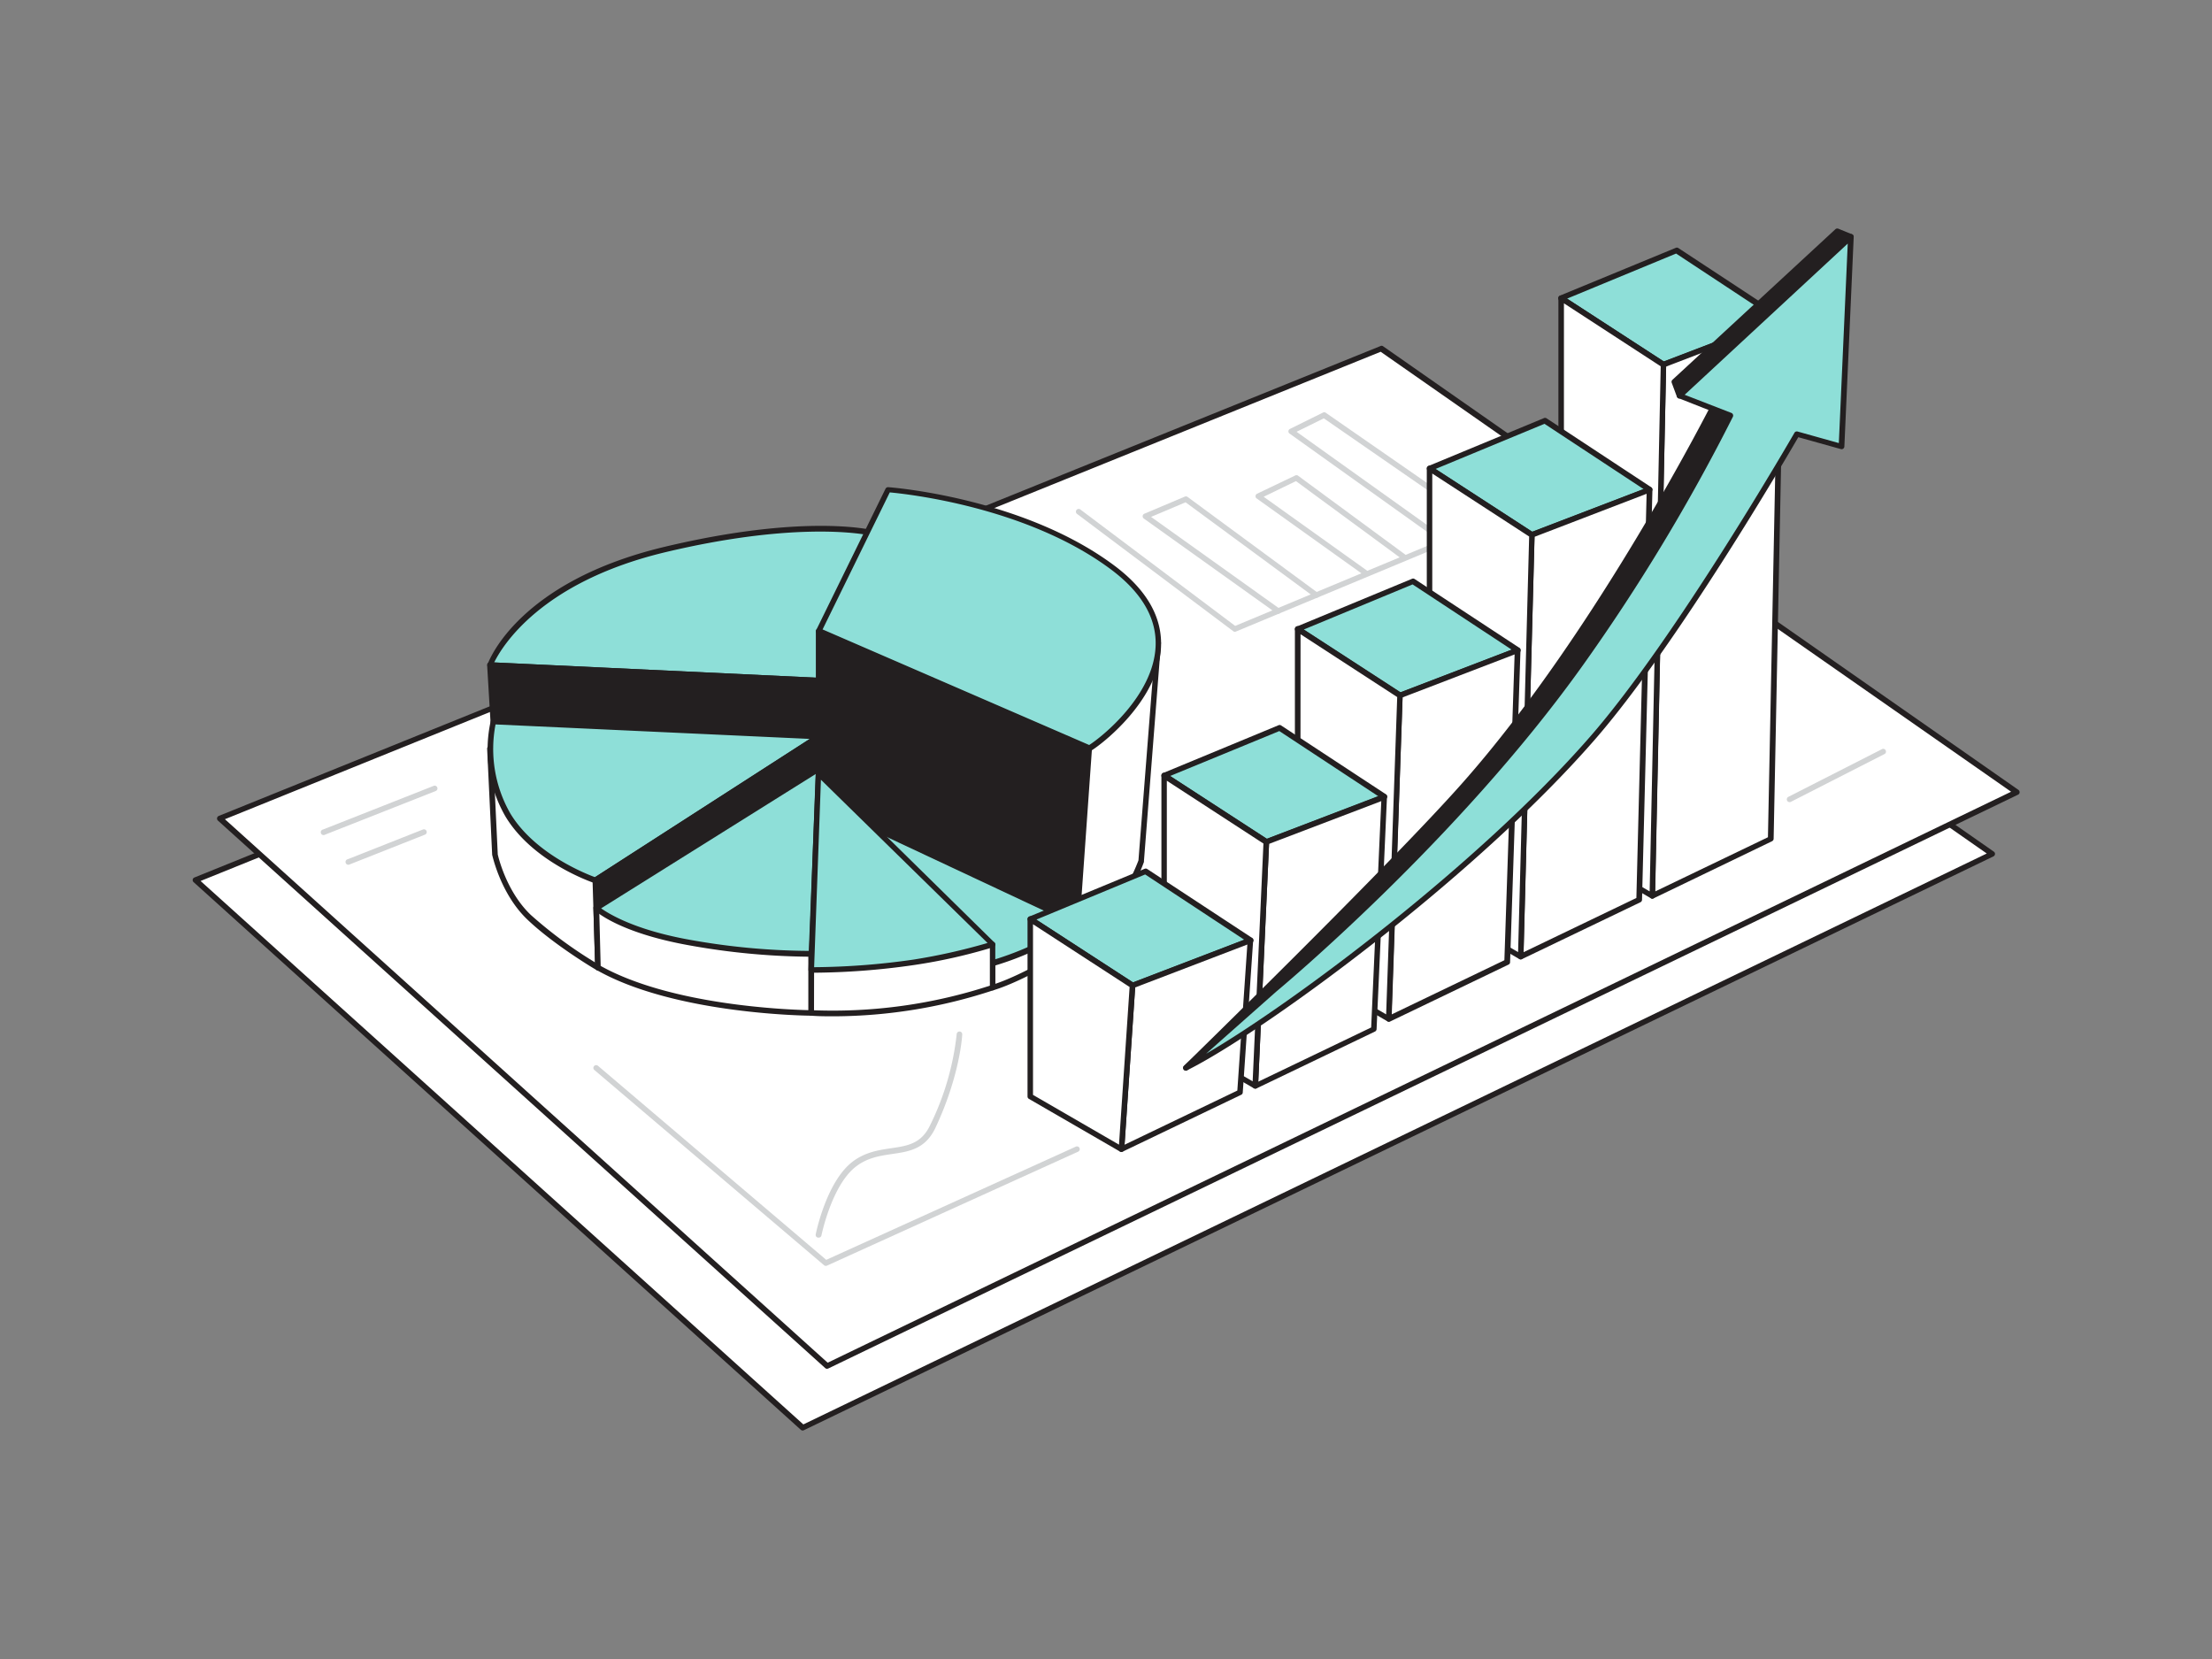 <svg xmlns="http://www.w3.org/2000/svg" viewBox="0 0 400 300"><rect x="0" y="0" width="400" height="300" fill="#808080" stroke="none"/><g id="_512_graphics_and_charts_flatline" data-name="#512_graphics_and_charts_flatline"><polygon points="35.34 159.14 245.38 74.22 360.26 154.42 145.15 258.18 35.34 159.14" fill="#fff"/><path d="M145.15,258.68a.5.5,0,0,1-.34-.13L35,159.51a.5.5,0,0,1,.15-.83l210-84.93a.51.51,0,0,1,.48.06L360.54,154a.5.5,0,0,1,.22.45.53.53,0,0,1-.28.41L145.36,258.63A.38.38,0,0,1,145.15,258.68ZM36.27,159.31l109,98.27,214-103.24L245.32,74.78Z" fill="#231f20"/><polygon points="39.74 147.98 249.78 63.05 364.66 143.25 149.55 247.01 39.74 147.98" fill="#fff"/><path d="M149.55,247.52a.51.51,0,0,1-.33-.13l-109.81-99a.51.51,0,0,1,.14-.84L249.6,62.59a.47.47,0,0,1,.47,0L365,142.84a.52.52,0,0,1,.21.45.49.49,0,0,1-.28.41L149.77,247.47A.59.59,0,0,1,149.55,247.52ZM40.67,148.14l109,98.28,214-103.25-114-79.56Z" fill="#231f20"/><path d="M261.11,98.23a.52.52,0,0,1-.29-.09L233.2,78.41a.49.49,0,0,1,.07-.85l5.94-2.94a.48.48,0,0,1,.5,0L268.3,94.44a.5.5,0,0,1,.13.7.51.51,0,0,1-.7.12L239.39,75.65l-4.93,2.43L261.4,97.32a.5.5,0,0,1,.12.7A.49.49,0,0,1,261.11,98.23Z" fill="#d1d3d4"/><path d="M223.32,114.25a.47.47,0,0,1-.3-.1L194.76,92.93a.5.5,0,1,1,.6-.8l28,21.05,50.67-21.11a.5.5,0,0,1,.66.27.51.51,0,0,1-.27.65l-50.94,21.22A.43.43,0,0,1,223.32,114.25Z" fill="#d1d3d4"/><path d="M148,123.07l-59.42-2.81s5.18-14.59,31.66-20.9c25.35-6,37.44-3,37.44-3Z" fill="#8edfd8"/><path d="M148,123.57h0l-59.42-2.81a.51.51,0,0,1-.39-.23.46.46,0,0,1,0-.44c.21-.61,5.57-14.91,32-21.21,25.18-6,37.18-3.1,37.68-3a.47.47,0,0,1,.32.25.47.47,0,0,1,0,.4l-9.68,26.68A.5.5,0,0,1,148,123.57Zm-58.67-3.78,58.32,2.76L157,96.76c-2.62-.48-14.69-2.14-36.66,3.09C97.65,105.27,90.74,117,89.36,119.79Z" fill="#231f20"/><path d="M194.43,171.12a32.26,32.26,0,0,0,11.93-15.43l3.08-39.41-23.29,14.29Z" fill="#fff"/><path d="M194.43,171.62a.46.46,0,0,1-.2-.05.47.47,0,0,1-.29-.35l-8.28-40.55a.51.51,0,0,1,.23-.53l23.29-14.29a.51.51,0,0,1,.53,0,.49.49,0,0,1,.23.47l-3.08,39.41a.35.35,0,0,1,0,.14,32.54,32.54,0,0,1-12.14,15.68A.59.59,0,0,1,194.43,171.62Zm-7.72-40.81,8.06,39.48a32.86,32.86,0,0,0,11.1-14.71l3-38.36Z" fill="#231f20"/><path d="M197,135.32,148,114.11l12.53-25.55s23.89,1.65,40.5,14C220.7,117.12,200.09,133.49,197,135.32Z" fill="#8edfd8"/><path d="M197,135.82a.48.48,0,0,1-.2,0l-48.93-21.21a.51.51,0,0,1-.27-.29.48.48,0,0,1,0-.39l12.53-25.55a.51.51,0,0,1,.49-.28c.24,0,24.22,1.8,40.76,14.08,6,4.44,8.87,9.49,8.56,15-.52,9.57-10.72,17.46-12.71,18.62A.45.45,0,0,1,197,135.82Zm-48.25-22,48.21,20.9c2.33-1.48,11.52-8.86,12-17.68.29-5.15-2.46-9.91-8.16-14.14-15.24-11.31-37-13.59-39.9-13.86Z" fill="#231f20"/><polygon points="196.96 135.32 194.43 171.12 148.03 150.51 148.03 114.11 196.96 135.32" fill="#231f20"/><path d="M194.43,171.62a.46.46,0,0,1-.2-.05L147.82,151a.48.48,0,0,1-.29-.45v-36.4a.5.5,0,0,1,.22-.42.51.51,0,0,1,.48,0l48.93,21.21a.53.53,0,0,1,.3.5l-2.53,35.79a.52.52,0,0,1-.24.4A.59.59,0,0,1,194.43,171.62Zm-45.9-21.44L194,170.37l2.46-34.73-47.91-20.77Z" fill="#231f20"/><polygon points="148.03 150.51 90.38 150.03 88.61 120.26 148.03 123.07 148.03 150.51" fill="#231f20"/><path d="M148,151h0l-57.65-.48a.49.49,0,0,1-.49-.47l-1.77-29.77a.51.51,0,0,1,.14-.39.46.46,0,0,1,.38-.14l59.42,2.81a.5.5,0,0,1,.48.5v27.44a.51.51,0,0,1-.15.35A.47.47,0,0,1,148,151Zm-57.18-1.47,56.68.46V123.54l-58.39-2.76Z" fill="#231f20"/><path d="M108.13,175s-7.71-4.52-12.47-9.1-6.15-11.39-6.15-11.39l-.9-19.1L148,133.15v10.37l-14.1,15.67Z" fill="#fff"/><path d="M108.13,175.47a.57.57,0,0,1-.25-.06c-.08,0-7.82-4.61-12.57-9.18S89.08,154.87,89,154.58l-.91-19.18a.49.49,0,0,1,.13-.36.52.52,0,0,1,.35-.16L148,132.65a.5.5,0,0,1,.36.14.52.52,0,0,1,.16.36v10.37a.51.51,0,0,1-.13.33l-14.1,15.67a.31.31,0,0,1-.11.09l-25.8,15.79A.48.48,0,0,1,108.13,175.47ZM90,154.46s1.41,6.64,6,11a78.62,78.62,0,0,0,12.12,8.88L133.6,158.8l13.93-15.47v-9.66l-58.4,2.19.88,18.6Z" fill="#231f20"/><path d="M148,133.15l-40.38,26s-10.85-3.62-15.79-11.82a23.76,23.76,0,0,1-2.64-16.88Z" fill="#8edfd8"/><path d="M107.65,159.69a.45.45,0,0,1-.16,0c-.45-.15-11.08-3.77-16.06-12a24.1,24.1,0,0,1-2.7-17.27.52.52,0,0,1,.51-.37l58.81,2.66a.5.5,0,0,1,.25.92l-40.38,26A.5.5,0,0,1,107.65,159.69ZM89.61,131a23.46,23.46,0,0,0,2.68,16.11c4.4,7.29,13.74,10.94,15.3,11.51l38.85-25Z" fill="#231f20"/><polygon points="148.03 133.15 148.03 159.19 108.13 174.97 107.65 159.19 148.03 133.15" fill="#231f20"/><path d="M108.13,175.47a.45.45,0,0,1-.27-.08.51.51,0,0,1-.23-.4l-.48-15.79a.52.52,0,0,1,.23-.44l40.38-26a.49.49,0,0,1,.51,0,.51.51,0,0,1,.26.44v26a.51.51,0,0,1-.32.46l-39.89,15.79A.58.58,0,0,1,108.13,175.47Zm0-16,.45,14.8,38.92-15.4V134.07Z" fill="#231f20"/><path d="M146.7,172.44v10.73s-24.26-.08-38.57-8.2l-.33-10.82,36.73,1.26Z" fill="#fff"/><path d="M146.7,183.67h0c-.24,0-24.56-.17-38.81-8.26a.51.51,0,0,1-.26-.42l-.33-10.82a.51.51,0,0,1,.15-.37.48.48,0,0,1,.37-.15l36.73,1.26a.5.5,0,0,1,.46.36l2.17,7a.59.59,0,0,1,0,.14v10.73a.51.51,0,0,1-.5.5Zm-38.08-9c12.92,7.19,34.06,7.91,37.58,8V172.52l-2-6.62-35.84-1.23Z" fill="#231f20"/><path d="M148,139.06,107.8,164.15s4.07,3.95,16.85,6.24a120.64,120.64,0,0,0,22,2.05Z" fill="#8edfd8"/><path d="M146,173a127.39,127.39,0,0,1-21.4-2.06c-12.78-2.29-16.94-6.21-17.11-6.38a.51.51,0,0,1,.09-.78l40.22-25.1a.51.51,0,0,1,.52,0,.5.5,0,0,1,.25.45l-1.33,33.38a.49.49,0,0,1-.49.48Zm-37.3-8.74c1.44,1,6.06,3.9,16.07,5.69a124.9,124.9,0,0,0,21.49,2l1.27-32Z" fill="#231f20"/><path d="M194.72,166.94l-.29,4.18s-9.17,5.74-15,7.47v-4.42Z" fill="#fff"/><path d="M179.48,179.09a.45.45,0,0,1-.29-.1.49.49,0,0,1-.21-.4v-4.42a.51.51,0,0,1,.29-.45l15.24-7.23a.49.49,0,0,1,.71.48l-.29,4.18a.49.49,0,0,1-.24.39c-.37.24-9.29,5.8-15.06,7.53Zm.5-4.6v3.42c5.16-1.73,12.61-6.25,14-7.08l.22-3.07Z" fill="#231f20"/><path d="M179.48,174.17a53.8,53.8,0,0,0,15.24-7.23l-40.39-19Z" fill="#8edfd8"/><path d="M179.48,174.67a.51.51,0,0,1-.36-.15L154,148.32a.5.5,0,0,1,.58-.8l40.39,19a.51.51,0,0,1,.07.87,54.81,54.81,0,0,1-15.4,7.3A.27.27,0,0,1,179.48,174.67Zm-22.92-25.1,23.08,24A54.82,54.82,0,0,0,193.72,167Z" fill="#231f20"/><path d="M179.48,170.8v7.79a90.81,90.81,0,0,1-32.78,4.58V172.44Z" fill="#fff"/><path d="M150.87,183.78c-1.38,0-2.78,0-4.2-.11a.5.5,0,0,1-.47-.5V172.44a.51.51,0,0,1,.48-.5l32.78-1.64a.5.5,0,0,1,.37.13.51.51,0,0,1,.15.37v7.79a.5.5,0,0,1-.32.47A92.71,92.71,0,0,1,150.87,183.78Zm-3.67-1.09A91.54,91.54,0,0,0,179,178.24v-6.92l-31.78,1.6Z" fill="#231f20"/><path d="M148,139.85l31.48,31A97.66,97.66,0,0,1,165.26,174a129.42,129.42,0,0,1-18.56,1.39Z" fill="#8edfd8"/><path d="M146.82,175.9h-.12a.48.48,0,0,1-.36-.16.54.54,0,0,1-.14-.36l1.3-35.55a.49.49,0,0,1,.31-.45.52.52,0,0,1,.54.11l31.48,30.95a.49.49,0,0,1,.14.47.5.5,0,0,1-.33.36,97,97,0,0,1-14.3,3.23A131,131,0,0,1,146.82,175.9Zm1.63-34.9-1.23,33.9a131.21,131.21,0,0,0,18-1.38,107,107,0,0,0,13.36-3Z" fill="#231f20"/><polygon points="300.8 65.94 322.11 57.77 303.15 45.29 282.31 53.93 300.8 65.94" fill="#8edfd8"/><path d="M300.8,66.44a.53.53,0,0,1-.27-.08L282,54.35a.53.53,0,0,1-.23-.47.54.54,0,0,1,.31-.42L303,44.83a.5.5,0,0,1,.46,0l19,12.49a.48.48,0,0,1,.22.47.5.5,0,0,1-.32.41L301,66.41A.57.57,0,0,1,300.8,66.44ZM283.38,54l17.48,11.36L321,57.66,303.09,45.85Z" fill="#231f20"/><polygon points="300.8 65.94 298.8 162.01 320.23 151.72 322.11 57.77 300.8 65.94" fill="#fff"/><path d="M298.8,162.51a.45.45,0,0,1-.27-.08.49.49,0,0,1-.23-.43l2-96.07a.5.5,0,0,1,.32-.46l21.31-8.16a.5.5,0,0,1,.46,0,.49.49,0,0,1,.21.42l-1.87,93.95a.51.51,0,0,1-.29.44L299,162.46A.44.44,0,0,1,298.8,162.51Zm2.49-96.22-2,94.92,20.41-9.81,1.86-92.89Z" fill="#231f20"/><polygon points="282.31 53.93 282.31 152.47 298.8 162.01 300.8 65.94 282.31 53.93" fill="#fff"/><path d="M298.8,162.51a.45.45,0,0,1-.25-.07l-16.49-9.53a.52.52,0,0,1-.25-.43V53.93a.49.49,0,0,1,.26-.44.49.49,0,0,1,.51,0l18.49,12a.5.5,0,0,1,.23.43l-2,96.07a.5.5,0,0,1-.25.43A.57.57,0,0,1,298.8,162.51Zm-16-10.32,15.51,9,2-94.95L282.81,54.85Z" fill="#231f20"/><polygon points="276.99 96.72 298.3 88.56 279.34 76.08 258.5 84.71 276.99 96.72" fill="#8edfd8"/><path d="M277,97.22a.45.45,0,0,1-.27-.08l-18.49-12a.5.5,0,0,1-.22-.47.48.48,0,0,1,.3-.41l20.84-8.64a.52.52,0,0,1,.47,0l18.95,12.48a.5.5,0,0,1,.23.47.49.49,0,0,1-.32.41l-21.31,8.17A.52.52,0,0,1,277,97.22ZM259.57,84.81l17.48,11.35,20.16-7.72-17.92-11.8Z" fill="#231f20"/><polygon points="276.99 96.72 274.99 172.99 296.42 162.7 298.3 88.56 276.99 96.72" fill="#fff"/><path d="M275,173.49a.45.45,0,0,1-.27-.08.52.52,0,0,1-.23-.43l2-76.27a.51.51,0,0,1,.33-.45l21.3-8.17a.5.5,0,0,1,.47.06.53.53,0,0,1,.21.42l-1.88,74.14a.49.49,0,0,1-.28.44l-21.43,10.29A.42.42,0,0,1,275,173.49Zm2.5-76.42-2,75.12,20.41-9.81,1.85-73.09Z" fill="#231f20"/><polygon points="258.5 84.71 258.5 163.46 274.99 172.99 276.99 96.72 258.5 84.71" fill="#fff"/><path d="M275,173.49a.57.57,0,0,1-.25-.06l-16.49-9.54a.52.52,0,0,1-.25-.43V84.71a.5.5,0,0,1,.27-.44.49.49,0,0,1,.51,0l18.49,12a.51.51,0,0,1,.22.44l-2,76.27a.5.5,0,0,1-.25.42A.54.54,0,0,1,275,173.49Zm-16-10.32,15.52,9,2-75.15L259,85.63Z" fill="#231f20"/><polygon points="253.15 125.77 274.45 117.6 255.49 105.12 234.66 113.75 253.15 125.77" fill="#8edfd8"/><path d="M253.15,126.27a.57.57,0,0,1-.28-.08l-18.49-12a.5.5,0,0,1,.09-.88l20.83-8.63a.49.49,0,0,1,.47,0l19,12.48a.51.51,0,0,1-.1.89l-21.31,8.16A.33.33,0,0,1,253.15,126.27Zm-17.42-12.42,17.48,11.36,20.15-7.73-17.92-11.8Z" fill="#231f20"/><polygon points="253.15 125.77 251.15 184.25 272.57 173.96 274.45 117.6 253.15 125.77" fill="#fff"/><path d="M251.15,184.76a.51.51,0,0,1-.5-.52l2-58.49a.48.48,0,0,1,.32-.45l21.3-8.17a.52.52,0,0,1,.47.06.49.49,0,0,1,.21.43L273.07,174a.47.47,0,0,1-.28.43l-21.43,10.3A.54.54,0,0,1,251.15,184.76Zm2.48-58.65-2,57.34,20.41-9.81,1.85-55.3Z" fill="#231f20"/><polygon points="234.66 113.75 234.66 174.72 251.15 184.25 253.15 125.77 234.66 113.75" fill="#fff"/><path d="M251.15,184.76a.52.52,0,0,1-.25-.07l-16.49-9.54a.48.48,0,0,1-.25-.43v-61a.51.51,0,0,1,.26-.44.52.52,0,0,1,.51,0l18.49,12a.5.5,0,0,1,.23.43l-2,58.49a.51.51,0,0,1-.26.42A.55.55,0,0,1,251.15,184.76Zm-16-10.33,15.51,9,2-57.38-17.48-11.36Z" fill="#231f20"/><polygon points="229.04 152.25 250.35 144.08 231.39 131.6 210.56 140.23 229.04 152.25" fill="#8edfd8"/><path d="M229,152.75a.53.53,0,0,1-.27-.08l-18.49-12a.5.5,0,0,1-.22-.46.48.48,0,0,1,.3-.42l20.84-8.63a.49.49,0,0,1,.47,0l19,12.48a.51.51,0,0,1,.23.47.52.52,0,0,1-.32.42l-21.31,8.16A.48.48,0,0,1,229,152.75Zm-17.42-12.42,17.48,11.36L249.26,144l-17.92-11.8Z" fill="#231f20"/><polygon points="229.04 152.25 227.04 196.36 248.47 186.07 250.35 144.08 229.04 152.25" fill="#fff"/><path d="M227,196.86a.53.53,0,0,1-.27-.08.48.48,0,0,1-.22-.44l2-44.12a.47.47,0,0,1,.32-.44l21.3-8.17a.52.52,0,0,1,.47.06.49.49,0,0,1,.21.43l-1.88,42a.51.51,0,0,1-.28.43l-21.43,10.29A.42.42,0,0,1,227,196.86Zm2.49-44.26-1.95,43,20.41-9.8,1.83-40.93Z" fill="#231f20"/><polygon points="210.56 140.23 210.56 186.82 227.04 196.36 229.04 152.25 210.56 140.23" fill="#fff"/><path d="M227,196.86a.57.57,0,0,1-.25-.06l-16.48-9.54a.5.5,0,0,1-.25-.43v-46.6a.51.51,0,0,1,.26-.44.52.52,0,0,1,.51,0l18.49,12a.47.47,0,0,1,.22.44l-2,44.12a.46.46,0,0,1-.26.41A.48.48,0,0,1,227,196.86Zm-16-10.32,15.52,9,1.95-43-17.47-11.36Z" fill="#231f20"/><polygon points="204.8 178.21 226.11 170.05 207.15 157.56 186.31 166.2 204.8 178.21" fill="#8edfd8"/><path d="M204.8,178.71a.53.53,0,0,1-.27-.08l-18.49-12a.5.5,0,0,1-.22-.47.48.48,0,0,1,.3-.41L207,157.1a.5.5,0,0,1,.46.05l19,12.48a.5.5,0,0,1-.09.88L205,178.68ZM187.38,166.3l17.48,11.35L225,169.93l-17.92-11.8Z" fill="#231f20"/><polygon points="204.8 178.21 202.8 207.81 224.23 197.52 226.11 170.05 204.8 178.21" fill="#fff"/><path d="M202.8,208.31a.5.5,0,0,1-.28-.08.52.52,0,0,1-.22-.45l2-29.6a.49.49,0,0,1,.32-.43l21.31-8.17a.51.51,0,0,1,.48.06.54.54,0,0,1,.2.44l-1.88,27.48a.48.48,0,0,1-.28.41L203,208.26A.42.42,0,0,1,202.8,208.31Zm2.48-29.75L203.36,207l20.39-9.79,1.81-26.41Z" fill="#231f20"/><polygon points="186.31 166.2 186.31 198.28 202.8 207.81 204.8 178.21 186.31 166.2" fill="#fff"/><path d="M202.8,208.31a.57.57,0,0,1-.25-.06l-16.49-9.54a.5.5,0,0,1-.25-.43V166.2a.5.5,0,0,1,.27-.44.49.49,0,0,1,.51,0l18.49,12a.51.51,0,0,1,.22.46l-2,29.6a.52.52,0,0,1-.26.41A.69.69,0,0,1,202.8,208.31Zm-16-10.32,15.55,9,1.92-28.51-17.47-11.35Z" fill="#231f20"/><path d="M310.45,72.32s-20.85,41.65-45.6,69.6c-13.32,15.06-50.39,51.19-50.39,51.19l16-12.58S267,153.61,282.31,133.7,316.66,80.2,317,78.89s-3.38-9.57-3.38-9.57Z" fill="#231f20"/><path d="M214.46,193.61a.52.52,0,0,1-.38-.17.5.5,0,0,1,0-.69c.37-.36,37.21-36.29,50.37-51.16C288.89,114,309.8,72.51,310,72.1a.36.36,0,0,1,.1-.14l3.21-3a.47.47,0,0,1,.44-.12.47.47,0,0,1,.35.28c.9,2,3.8,8.53,3.41,9.92-.35,1.21-19.31,34.86-34.81,55-15.22,19.74-51.59,46.66-52,46.93l-16,12.56A.5.5,0,0,1,214.46,193.61Zm96.4-121c-1.05,2.08-21.64,42.54-45.63,69.63-9.79,11.06-32.63,33.73-43.9,44.82l8.81-6.93c.38-.28,36.65-27.12,51.78-46.74,15.44-20,34.24-53.43,34.64-54.65.18-.68-1.41-4.86-3.07-8.59Z" fill="#231f20"/><polygon points="334.68 42.85 332.24 41.82 302.77 69.04 303.71 71.57 334.68 42.85" fill="#231f20"/><path d="M303.71,72.07h-.12a.51.51,0,0,1-.35-.32l-.94-2.53a.5.5,0,0,1,.13-.54L331.9,41.45a.51.51,0,0,1,.54-.09l2.44,1a.52.52,0,0,1,.29.37.5.5,0,0,1-.15.46l-31,28.72A.53.53,0,0,1,303.71,72.07Zm-.35-2.89.56,1.51L333.77,43l-1.43-.61Z" fill="#231f20"/><path d="M230.45,178.94s32.35-26.69,55.24-58.75a340.26,340.26,0,0,0,27.22-45l-9.2-3.57,31-28.72L333,80.77l-8.07-2.25s-21.19,36.87-37,55c-22.24,25.53-60.35,53-73.48,59.6Z" fill="#8edfd8"/><path d="M214.46,193.61a.51.51,0,0,1-.42-.22.5.5,0,0,1,.08-.65l16-14.18h0c.33-.26,32.56-27,55.15-58.65a347.08,347.08,0,0,0,26.94-44.49L303.53,72a.52.52,0,0,1-.31-.38.51.51,0,0,1,.15-.46l31-28.72a.51.51,0,0,1,.55-.08.48.48,0,0,1,.29.47l-1.69,37.92a.5.5,0,0,1-.63.46l-7.7-2.15c-2.18,3.75-22,37.71-36.84,54.74-21.93,25.17-60.14,53-73.64,59.72A.59.59,0,0,1,214.46,193.61Zm16.32-14.29L218.1,190.55c15.83-9.22,49.45-34.39,69.47-57.37,15.57-17.87,36.71-54.55,36.92-54.91a.49.49,0,0,1,.56-.24l7.47,2.09,1.61-36.07L304.64,71.39l8.45,3.28a.48.48,0,0,1,.28.28.5.5,0,0,1,0,.4,344.68,344.68,0,0,1-27.26,45.13C263.54,152.07,231.41,178.79,230.78,179.32Z" fill="#231f20"/><path d="M149.33,228.91a.47.47,0,0,1-.32-.12l-41.53-35.3a.49.49,0,0,1-.06-.7.51.51,0,0,1,.71-.06l41.28,35.09,45.11-20.46a.5.5,0,1,1,.41.91l-45.39,20.6A.52.52,0,0,1,149.33,228.91Z" fill="#d1d3d4"/><path d="M323.61,145.05a.49.49,0,0,1-.44-.27.51.51,0,0,1,.21-.68l16.94-8.63a.49.49,0,0,1,.67.22.49.49,0,0,1-.22.67L323.84,145A.46.46,0,0,1,323.61,145.05Z" fill="#d1d3d4"/><path d="M231.13,111a.52.52,0,0,1-.29-.09l-24-17.14a.52.52,0,0,1-.21-.47.5.5,0,0,1,.3-.4l7.33-3.1a.51.51,0,0,1,.49.06l23.58,17.36a.51.51,0,0,1,.11.7.5.5,0,0,1-.7.1L214.39,90.83l-6.24,2.64,23.27,16.62a.5.5,0,0,1-.29.91Z" fill="#d1d3d4"/><path d="M246.91,104.07a.52.52,0,0,1-.29-.09L227.25,90.14a.47.47,0,0,1-.21-.45.5.5,0,0,1,.28-.41L234.18,86a.51.51,0,0,1,.52,0l19.42,14.29a.5.5,0,0,1-.59.81L234.35,87l-5.84,2.83,18.7,13.36a.5.5,0,0,1-.3.9Z" fill="#d1d3d4"/><path d="M148,223.8h-.1a.49.49,0,0,1-.39-.59c.07-.38,1.91-9.3,6.48-13,2.33-1.86,4.88-2.24,7.13-2.57,2.95-.43,5.5-.8,7.09-4.2A49.22,49.22,0,0,0,173,187a.5.5,0,0,1,.53-.47.49.49,0,0,1,.47.52c0,.31-.44,7.53-4.83,16.87-1.83,3.88-4.75,4.31-7.85,4.76-2.23.33-4.54.67-6.65,2.36-4.3,3.43-6.11,12.29-6.13,12.38A.5.5,0,0,1,148,223.8Z" fill="#d1d3d4"/><path d="M58.61,151a.5.5,0,0,1-.19-1l20-7.89a.5.5,0,1,1,.37.93l-20,7.89A.39.39,0,0,1,58.61,151Z" fill="#d1d3d4"/><path d="M63.08,156.37a.5.5,0,0,1-.18-1L76.48,150a.51.51,0,0,1,.65.28.5.5,0,0,1-.28.65l-13.58,5.37A.63.63,0,0,1,63.08,156.37Z" fill="#d1d3d4"/></g></svg>
